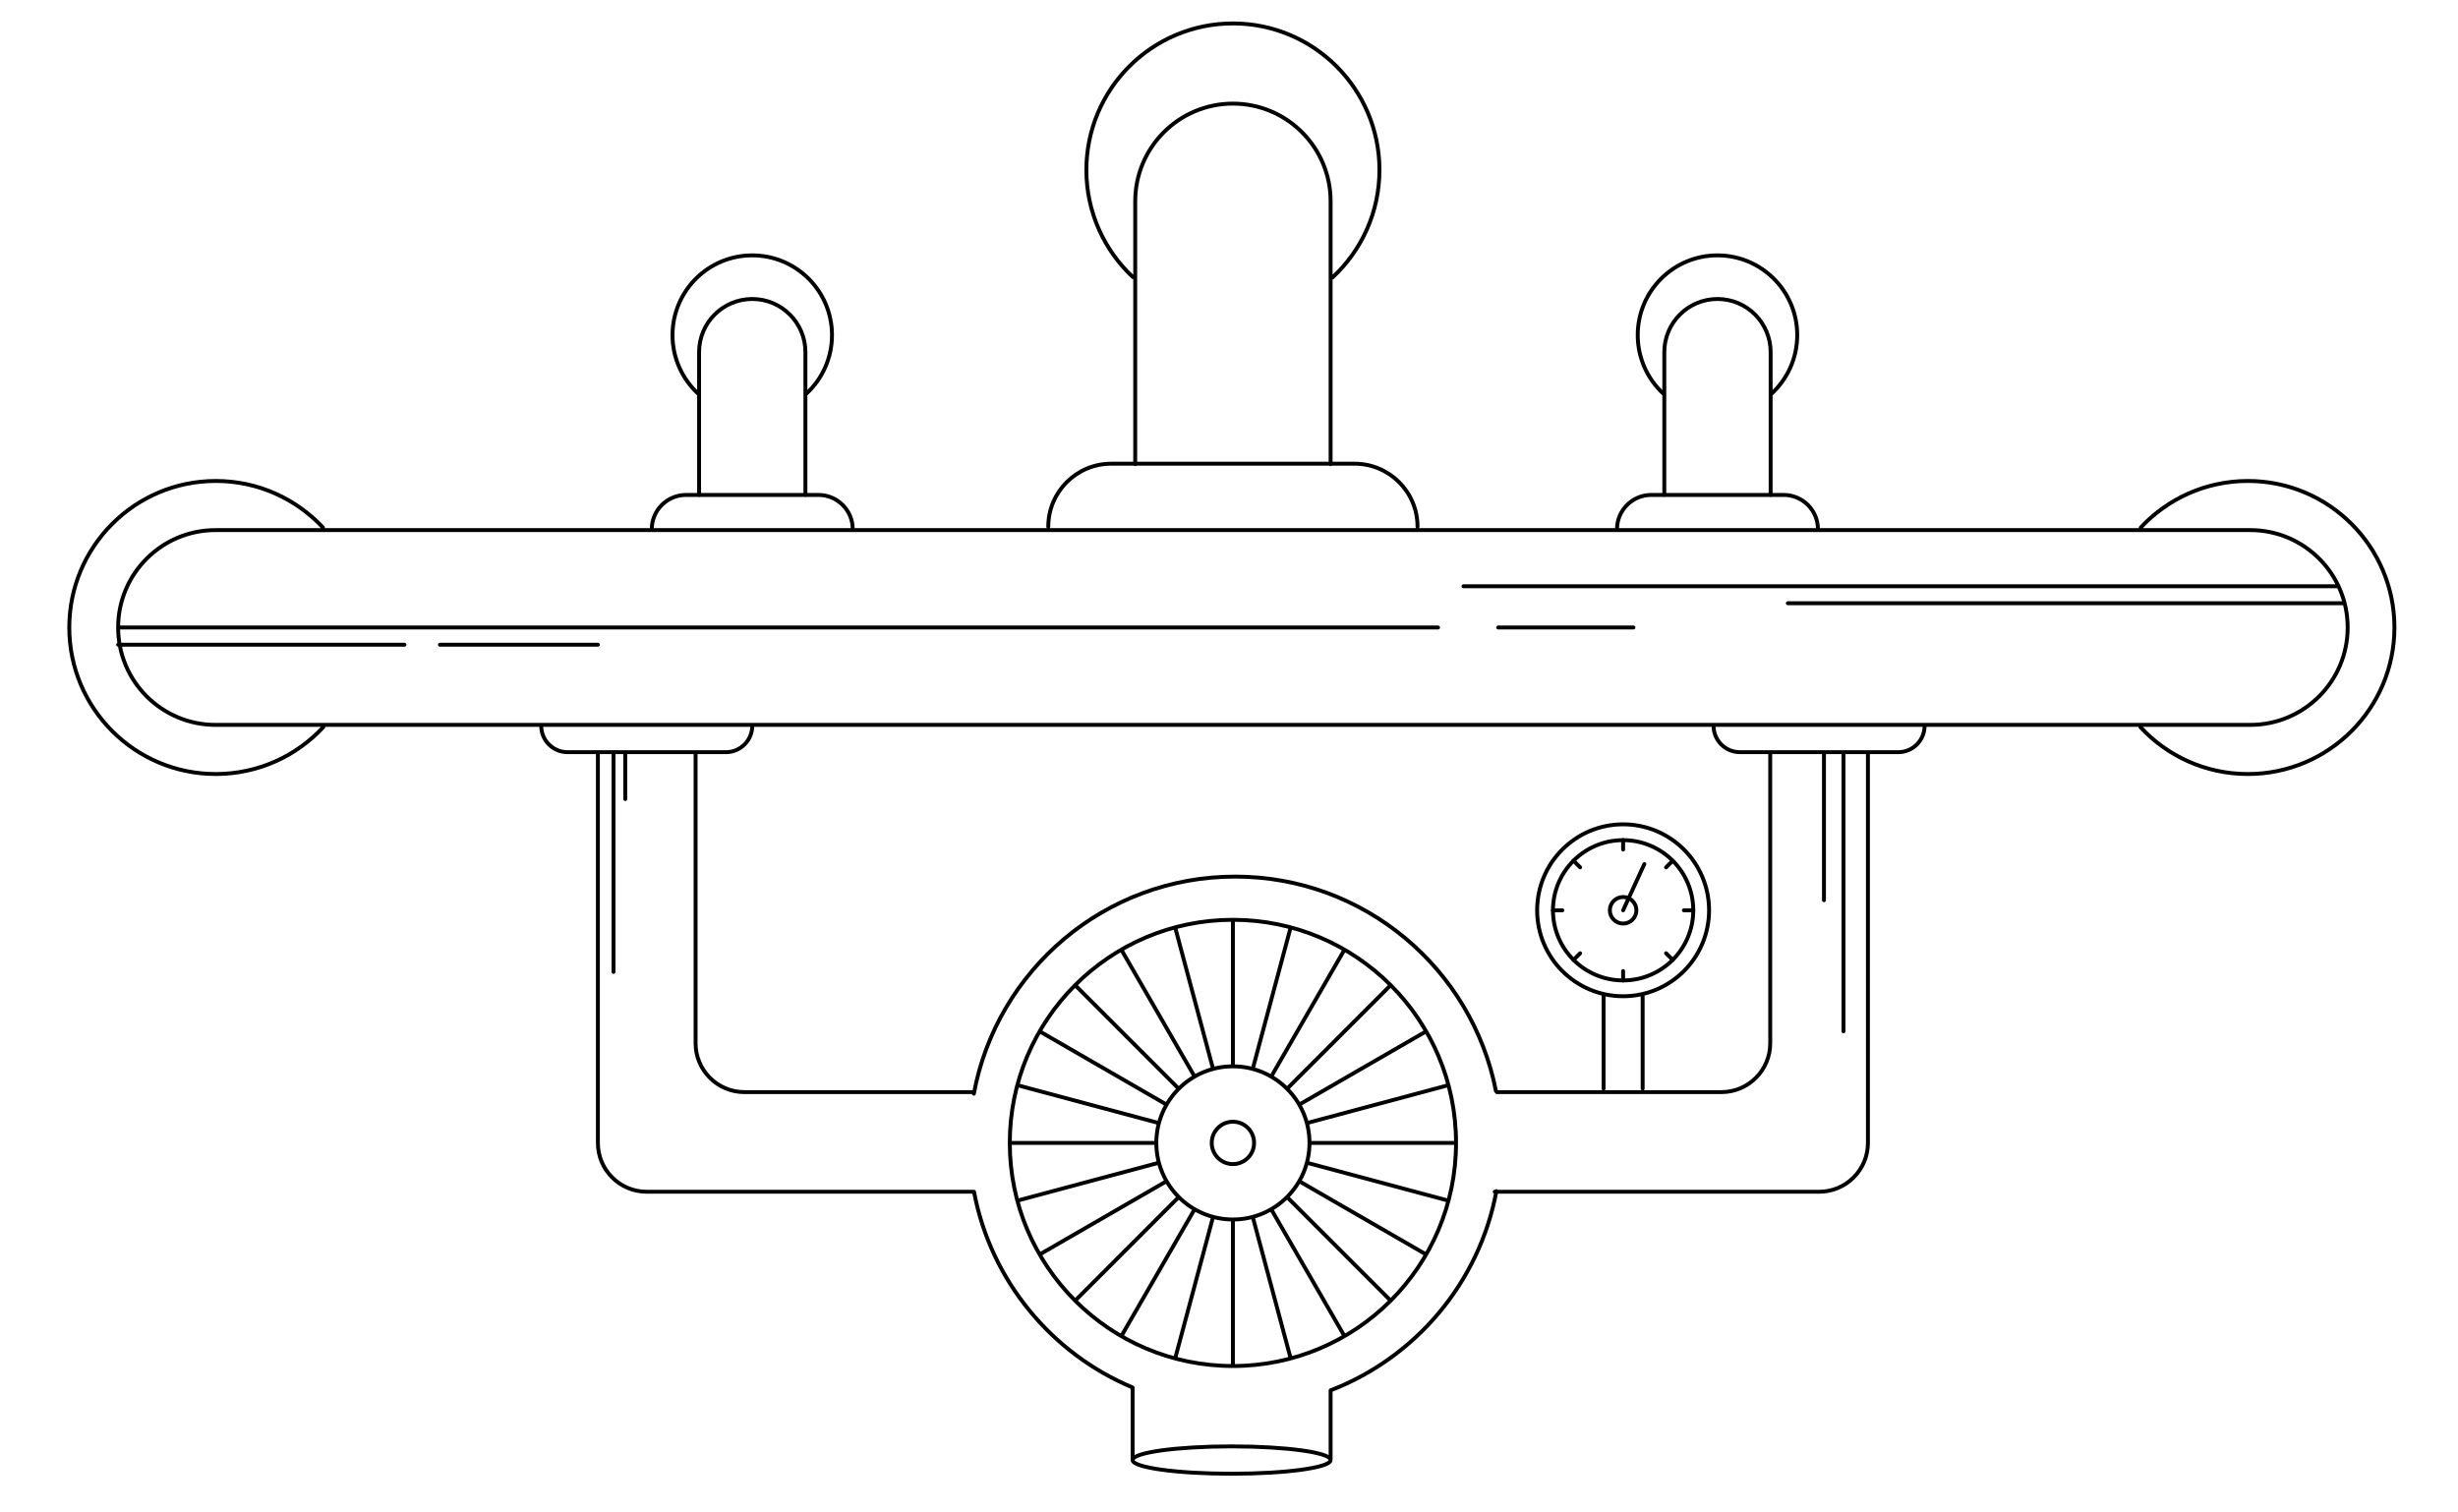 <?xml version="1.0" encoding="utf-8"?>
<!-- Generator: Adobe Illustrator 16.0.0, SVG Export Plug-In . SVG Version: 6.00 Build 0)  -->
<!DOCTYPE svg PUBLIC "-//W3C//DTD SVG 1.1//EN" "http://www.w3.org/Graphics/SVG/1.1/DTD/svg11.dtd">
<svg version="1.1" id="Layer_2" xmlns="http://www.w3.org/2000/svg" xmlns:xlink="http://www.w3.org/1999/xlink" x="0px" y="0px"
	 width="1258px" height="774px" viewBox="0 0 1258 774" enable-background="new 0 0 1258 774" xml:space="preserve">

<circle fill="none" stroke="#000" stroke-width="2" stroke-linecap="round" stroke-miterlimit="10" cx="830.706" cy="465.933" r="43.998"/>
<circle fill="none" stroke="#000" stroke-width="2" stroke-linecap="round" stroke-miterlimit="10" cx="830.706" cy="465.933" r="35.899"/>

<line fill="none" stroke="#000" stroke-width="2" stroke-linecap="round" stroke-miterlimit="10" x1="830.706" y1="430.034" x2="830.706" y2="434.849"/>
<line fill="none" stroke="#000" stroke-width="2" stroke-linecap="round" stroke-miterlimit="10" x1="830.706" y1="497.034" x2="830.706" y2="501.849"/>
<line fill="none" stroke="#000" stroke-width="2" stroke-linecap="round" stroke-miterlimit="10" x1="794.799" y1="465.942" x2="799.613" y2="465.942"/>
<line fill="none" stroke="#000" stroke-width="2" stroke-linecap="round" stroke-miterlimit="10" x1="861.799" y1="465.942" x2="866.613" y2="465.942"/>
<line fill="none" stroke="#000" stroke-width="2" stroke-linecap="round" stroke-miterlimit="10" x1="805.315" y1="491.333" x2="808.72" y2="487.929"/>
<line fill="none" stroke="#000" stroke-width="2" stroke-linecap="round" stroke-miterlimit="10" x1="852.692" y1="443.956" x2="856.097" y2="440.552"/>
<line fill="none" stroke="#000" stroke-width="2" stroke-linecap="round" stroke-miterlimit="10" x1="856.097" y1="491.333" x2="852.692" y2="487.929"/>
<line fill="none" stroke="#000" stroke-width="2" stroke-linecap="round" stroke-miterlimit="10" x1="808.72" y1="443.956" x2="805.315" y2="440.552"/>
<line fill="none" stroke="#000" stroke-width="2" stroke-linecap="round" stroke-miterlimit="10" x1="820.706" y1="509.931" x2="820.706" y2="557.183"/>
<line fill="none" stroke="#000" stroke-width="2" stroke-linecap="round" stroke-miterlimit="10" x1="840.706" y1="509.931" x2="840.706" y2="557.183"/>


<circle fill="none" stroke="#000" stroke-width="2" stroke-linecap="round" stroke-miterlimit="10" cx="830.706" cy="465.933" r="6.794"/>>
	<line fill="none" class="thread" id="needle" stroke="#000" stroke-width="2" stroke-linecap="round" stroke-miterlimit="10" x1="830.706" y1="465.933" x2="841.578" y2="442.254">
		<animateTransform id="animateNeedle"
			attributeName="transform"
			attributeType="XML"
			type="rotate"
			from="-60 831.578 465"
			to="45 831.578 465"
			dur="5s"
			repeatCount="1"/>
		</line>   

	


<path fill="none" stroke="#000" stroke-width="2" stroke-linecap="round" stroke-miterlimit="10" d="M579.827,141.831
	C565.166,128.141,556,108.641,556,87c0-41.421,33.579-75,75-75c41.422,0,75,33.579,75,75c0,21.734-9.245,41.309-24.017,55.006
	 M165.289,270.011c-13.689-14.66-33.189-23.826-54.83-23.826c-41.422,0-75,33.578-75,75s33.578,75,75,75
	c21.733,0,41.309-9.246,55.006-24.017 M1095.459,372.168c13.697,14.771,33.272,24.017,55.006,24.017c41.422,0,75-33.579,75-75
	s-33.578-75-75-75c-21.641,0-41.141,9.166-54.83,23.826 M681,237.593V103.034c0-27.614-22.386-50-50-50l0,0
	c-27.614,0-50,22.386-50,50v134.559 M725.496,269.593L725.496,269.593c0-17.811-14.438-32.248-32.248-32.248H568.753
	c-17.811,0-32.248,14.438-32.248,32.248l0,0 M906.744,201.455c8.038-7.454,13.068-18.105,13.068-29.933
	c0-22.54-18.271-40.813-40.813-40.813c-22.54,0-40.813,18.272-40.813,40.813c0,11.776,4.988,22.388,12.966,29.837 M906.209,253.47
	v-73.222c0-15.027-12.182-27.208-27.209-27.208l0,0c-15.026,0-27.208,12.182-27.208,27.208v73.222 M930.422,270.883L930.422,270.883
	c0-9.692-7.857-17.548-17.549-17.548h-67.746c-9.691,0-17.548,7.856-17.548,17.548l0,0 M412.744,201.455
	c8.038-7.454,13.068-18.105,13.068-29.933c0-22.54-18.271-40.813-40.813-40.813c-22.54,0-40.813,18.272-40.813,40.813
	c0,11.776,4.988,22.388,12.966,29.837 M412.209,253.47v-73.222c0-15.027-12.182-27.208-27.209-27.208l0,0
	c-15.026,0-27.208,12.182-27.208,27.208v73.222 M436.422,270.883L436.422,270.883c0-9.692-7.857-17.548-17.549-17.548h-67.746
	c-9.691,0-17.548,7.856-17.548,17.548l0,0 M1201.538,321.185c0-27.531-22.318-49.85-49.85-49.85H110.312
	c-27.531,0-49.85,22.318-49.85,49.85l0,0c0,27.531,22.318,49.849,49.85,49.849h1041.377
	C1179.22,371.034,1201.538,348.716,1201.538,321.185L1201.538,321.185z M931,610L931,610c13.807,0,25-11.193,25-25V385 M881,559
	L881,559c13.807,0,25-11.193,25-25V385 M931,610H765 M877,371.518L877,371.518c0,7.446,6.037,13.482,13.482,13.482h81.035
	c7.445,0,13.482-6.036,13.482-13.482l0,0 M765.614,558.438c-12.233-62.549-67.339-109.747-133.468-109.748
	c-66.613,0.001-122.041,47.892-133.73,111.122 M498.571,610.389c8.645,45.205,39.667,82.465,81.097,99.808 M681,711.652
	c43.457-16.732,76.154-55.134,84.854-101.966 M881,559H766.107 M306,385v200c0,13.807,11.193,25,25,25l0,0 M356,385v149
	c0,13.807,11.193,25,25,25l0,0 M331,610h167.501 M277,371.518L277,371.518c0,7.446,6.037,13.482,13.482,13.482h81.035
	c7.445,0,13.482-6.036,13.482-13.482l0,0 M381,559h117.571 M630.334,740.333c-27.982,0-50.666,3.134-50.666,7s22.684,7,50.666,7
	s50.666-3.134,50.666-7S658.316,740.333,630.334,740.333z M579.668,710.196v37.137 M681,711.652v35.681 M60.462,321.185H736
	 M766.76,321.185H836 M1196.854,300.068H749 M1199.978,308.762H915 M60.462,330H207 M225.163,330H306 M631,470.804
	c-63.069,0-114.196,51.128-114.196,114.196S567.931,699.196,631,699.196c63.068,0,114.196-51.128,114.196-114.196
	S694.068,470.804,631,470.804z M631,545.804c-21.647,0-39.196,17.549-39.196,39.196s17.549,39.196,39.196,39.196
	s39.196-17.549,39.196-39.196S652.647,545.804,631,545.804z M631,574.159c-5.987,0-10.841,4.854-10.841,10.841
	s4.854,10.841,10.841,10.841s10.841-4.854,10.841-10.841S636.987,574.159,631,574.159z M631,624.196v75 M631,545.804v-75
	 M641.145,622.861l19.411,72.443 M620.854,547.14l-19.411-72.444 M650.598,618.945l37.5,64.951 M611.402,551.056l-37.5-64.952
	 M658.715,612.717l53.033,53.032 M603.284,557.285l-53.033-53.033 M664.945,604.6l64.951,37.499 M597.056,565.402l-64.953-37.5
	 M668.861,595.146l72.442,19.41 M593.141,574.855l-72.446-19.411 M670.197,585.002l74.997-0.001 M591.805,585l-75.002,0.001
	 M668.861,574.856l72.441-19.411 M593.139,595.145l-72.445,19.412 M664.945,565.402l64.949-37.498 M597.055,604.598l-64.953,37.501
	 M658.716,557.284l53.031-53.03 M603.283,612.715l-53.034,53.035 M650.598,551.055l37.499-64.949 M611.4,618.943l-37.501,64.955
	 M641.144,547.139l19.411-72.441 M620.854,622.859l-19.412,72.447 M314,385v112.5 M320,385v24 M943.5,385v142.904 M933.5,385v75.769
	"/>
</svg>
